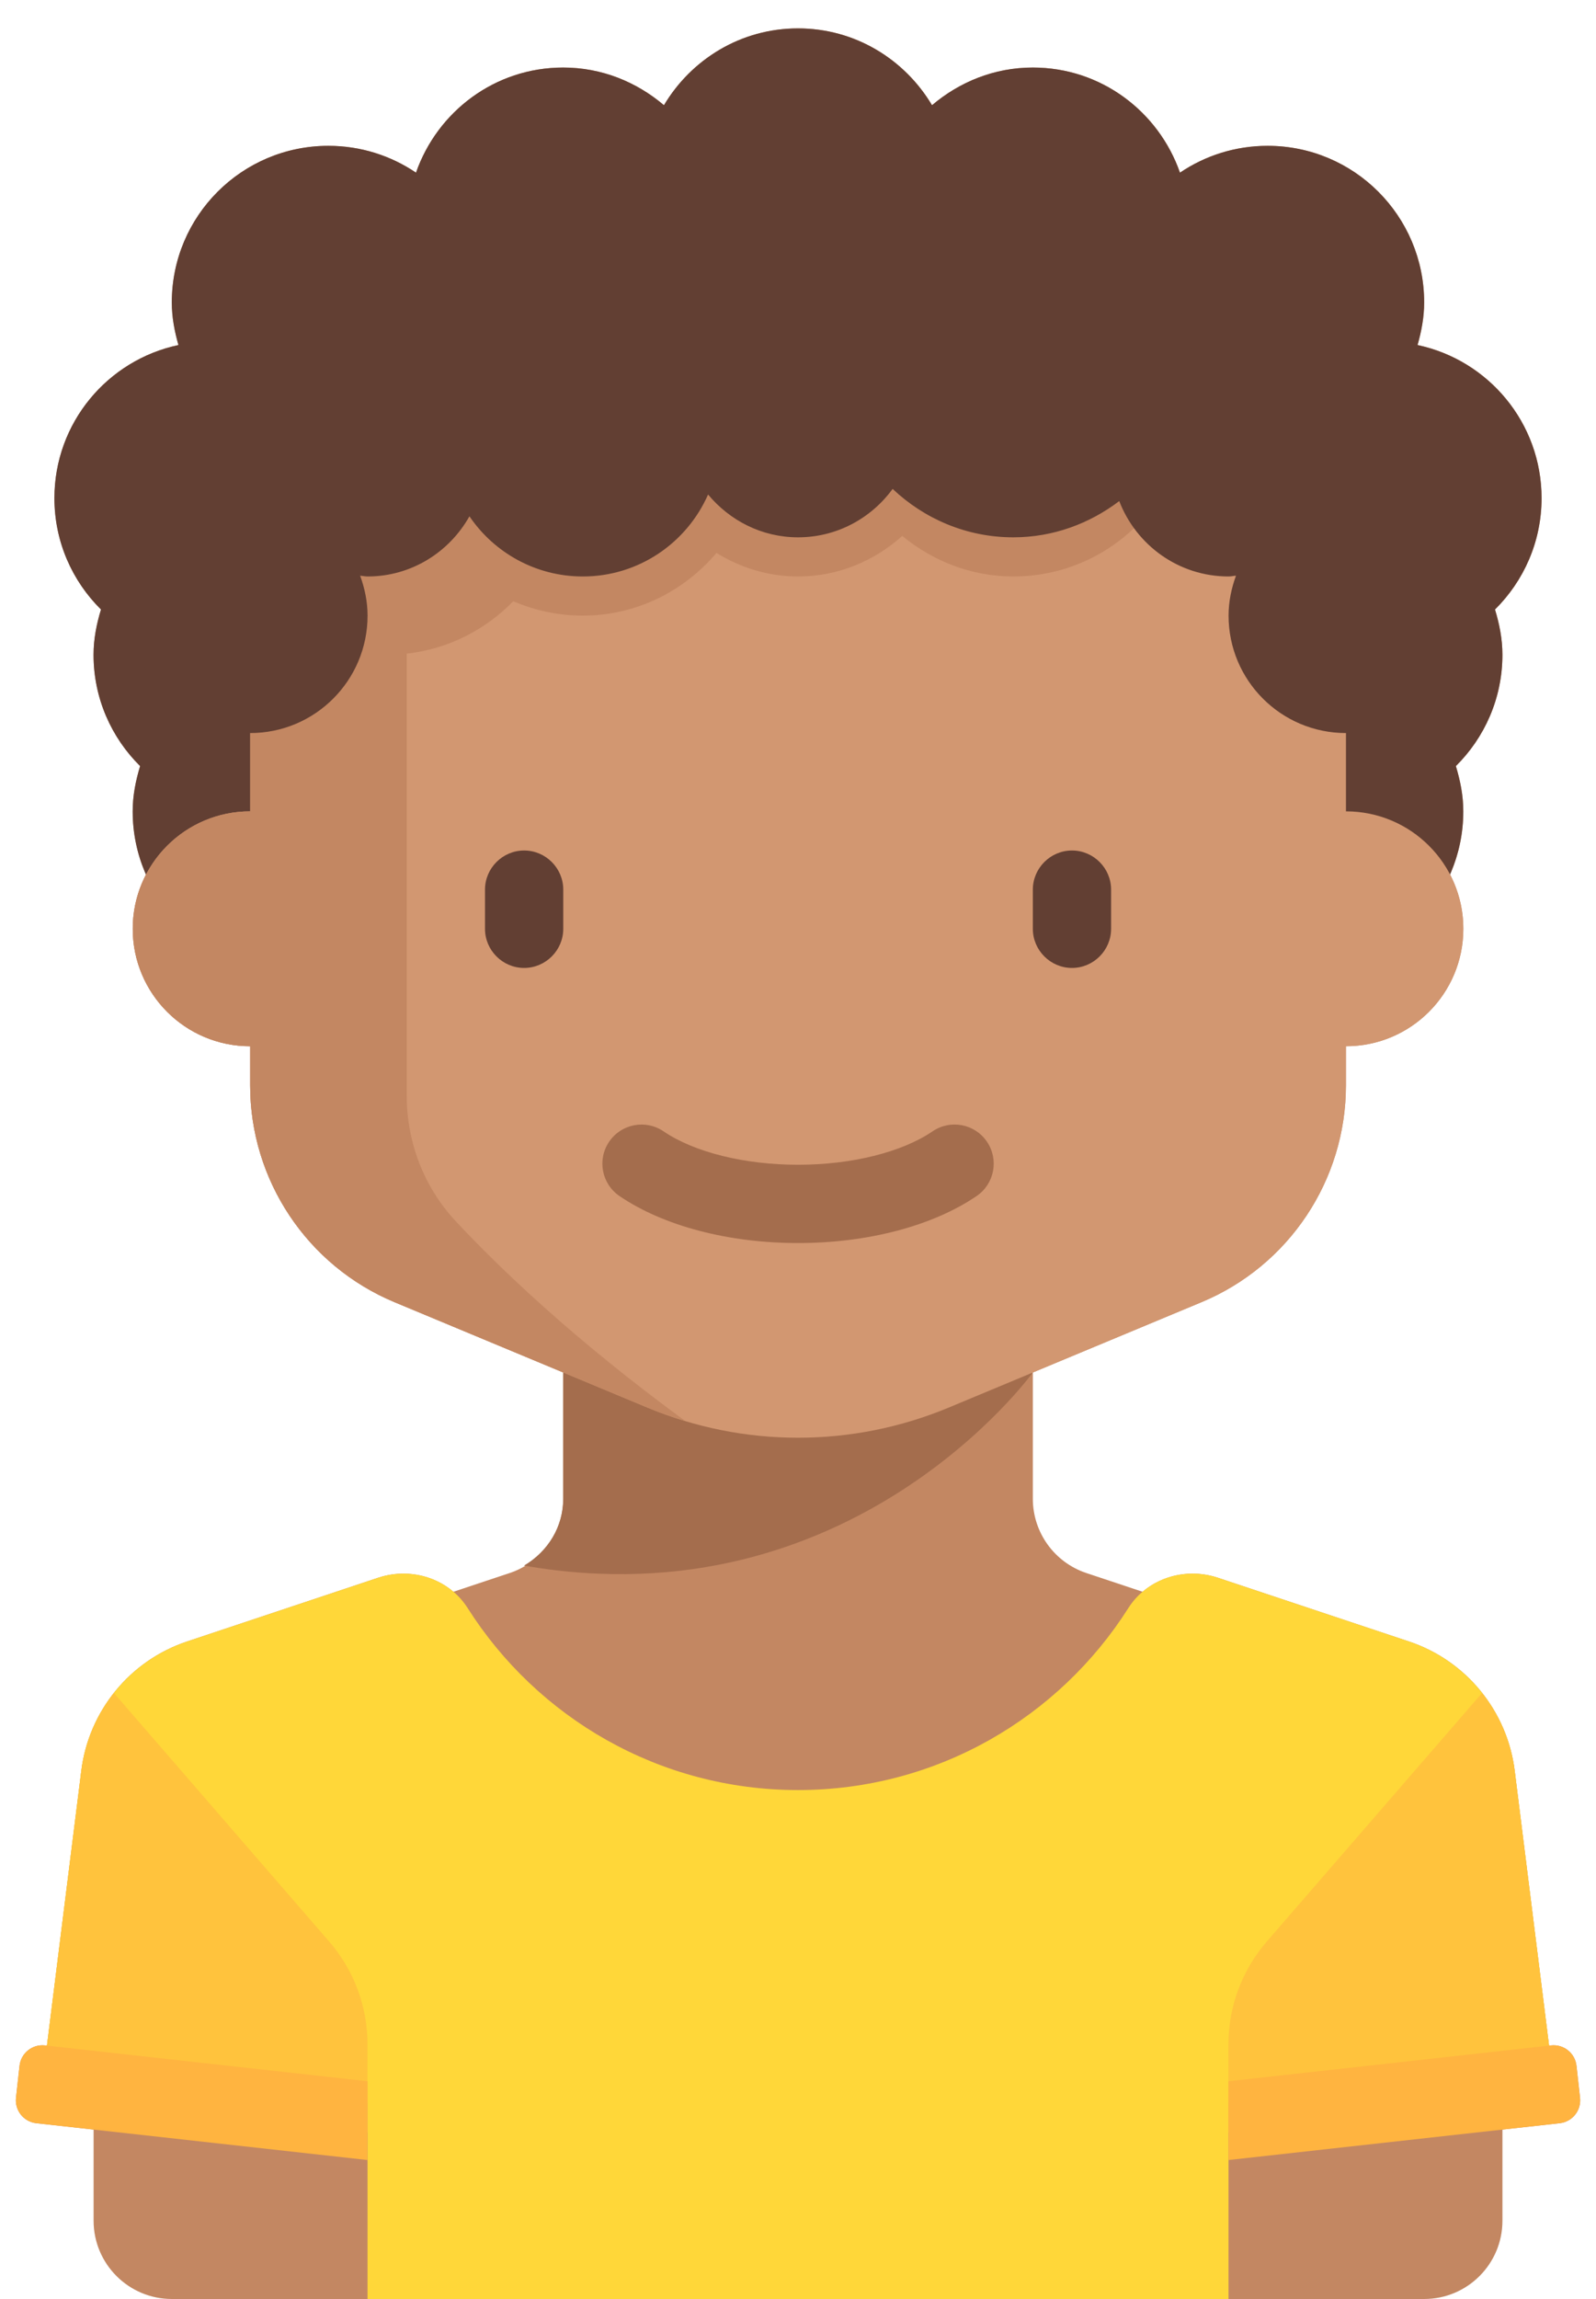 <svg width="50" height="72" viewBox="0 0 50 72" fill="none" xmlns="http://www.w3.org/2000/svg">
<path d="M49.501 65.698L49.389 64.696C49.345 64.3 48.988 64.014 48.592 64.058L48.53 64.065L47.453 55.45C47.219 53.576 45.929 52.003 44.137 51.406L38.153 49.411C37.331 49.137 36.43 49.311 35.796 49.851L34.033 49.264C33.032 48.93 32.357 47.993 32.357 46.937V42.983L37.638 40.782C40.38 39.641 42.165 36.962 42.165 33.992V32.766C44.197 32.766 45.843 31.119 45.843 29.088C45.843 28.475 45.693 27.897 45.427 27.388C45.694 26.783 45.843 26.114 45.843 25.41C45.843 24.913 45.748 24.444 45.611 23.992C46.51 23.103 47.069 21.87 47.069 20.506C47.069 20.009 46.974 19.54 46.837 19.088C47.736 18.199 48.296 16.966 48.296 15.601C48.296 13.243 46.629 11.276 44.41 10.806C44.532 10.379 44.617 9.937 44.617 9.471C44.617 6.763 42.422 4.567 39.713 4.567C38.696 4.567 37.751 4.877 36.968 5.407C36.299 3.495 34.498 2.115 32.357 2.115C31.148 2.115 30.055 2.569 29.2 3.295C28.344 1.86 26.793 0.889 25.001 0.889C23.209 0.889 21.657 1.86 20.802 3.295C19.947 2.569 18.854 2.115 17.644 2.115C15.504 2.115 13.703 3.495 13.033 5.407C12.25 4.877 11.305 4.567 10.288 4.567C7.58 4.567 5.384 6.763 5.384 9.471C5.384 9.937 5.47 10.379 5.591 10.806C3.372 11.276 1.706 13.243 1.706 15.601C1.706 16.966 2.265 18.199 3.165 19.088C3.027 19.54 2.932 20.009 2.932 20.506C2.932 21.87 3.491 23.103 4.391 23.992C4.254 24.444 4.158 24.913 4.158 25.41C4.158 26.114 4.307 26.783 4.574 27.388C4.309 27.897 4.158 28.475 4.158 29.088C4.158 31.119 5.804 32.766 7.836 32.766V33.992C7.836 36.962 9.621 39.64 12.363 40.783L17.644 42.983V46.938C17.644 47.993 16.969 48.93 15.968 49.264L14.205 49.851C13.571 49.311 12.67 49.137 11.848 49.411L5.864 51.406C4.072 52.003 2.783 53.576 2.548 55.45L1.471 64.065L1.409 64.058C1.013 64.014 0.656 64.3 0.612 64.696L0.501 65.698C0.457 66.094 0.742 66.451 1.138 66.495L2.932 66.694V69.548C2.932 70.902 4.03 72 5.384 72H11.514H38.487H44.617C45.972 72 47.069 70.902 47.069 69.548V66.694L48.863 66.495C49.259 66.451 49.545 66.094 49.501 65.698Z" fill="#C38762"/>
<path d="M46.835 19.088C47.735 18.199 48.294 16.966 48.294 15.601C48.294 13.243 46.628 11.276 44.409 10.806C44.53 10.379 44.616 9.937 44.616 9.471C44.616 6.763 42.42 4.567 39.712 4.567C38.694 4.567 37.75 4.877 36.966 5.407C36.297 3.495 34.496 2.115 32.355 2.115C31.146 2.115 30.053 2.569 29.198 3.295C28.343 1.86 26.791 0.889 24.999 0.889C23.207 0.889 21.656 1.86 20.8 3.295C19.945 2.569 18.852 2.115 17.643 2.115C15.502 2.115 13.701 3.495 13.032 5.407C12.248 4.877 11.304 4.567 10.287 4.567C7.578 4.567 5.382 6.763 5.382 9.471C5.382 9.937 5.468 10.379 5.59 10.806C3.37 11.276 1.704 13.243 1.704 15.601C1.704 16.966 2.263 18.199 3.163 19.088C3.026 19.54 2.93 20.009 2.93 20.506C2.93 21.87 3.489 23.103 4.389 23.992C4.252 24.444 4.156 24.913 4.156 25.41C4.156 28.118 6.352 30.314 9.06 30.314C9.061 30.314 9.061 30.314 9.062 30.314H40.936C40.937 30.314 40.937 30.314 40.938 30.314C43.646 30.314 45.842 28.118 45.842 25.41C45.842 24.913 45.746 24.444 45.609 23.992C46.509 23.103 47.068 21.87 47.068 20.506C47.068 20.009 46.972 19.54 46.835 19.088Z" fill="#623F33"/>
<path d="M38.487 72V65.87H48.755L47.452 55.45C47.218 53.576 45.929 52.003 44.137 51.406L38.153 49.411C37.111 49.063 35.938 49.434 35.349 50.362C33.176 53.786 29.356 56.061 25 56.061C20.644 56.061 16.824 53.786 14.651 50.362C14.062 49.434 12.89 49.063 11.848 49.411L5.864 51.406C4.072 52.003 2.782 53.576 2.548 55.45L1.382 64.779L11.514 65.87V72H38.487V72H38.487Z" fill="#FFD739"/>
<path d="M32.357 42.983L17.645 39.714V46.938C17.645 47.82 17.156 48.597 16.416 49.031C26.699 50.831 32.357 42.983 32.357 42.983Z" fill="#A46D4D"/>
<path d="M42.167 25.41V21.732C42.167 18.346 39.422 14.375 36.036 14.375H13.968C10.582 14.375 7.837 18.346 7.837 21.732V25.41C5.806 25.41 4.159 27.057 4.159 29.088C4.159 31.119 5.806 32.766 7.837 32.766V33.992C7.837 36.962 9.623 39.64 12.364 40.783L20.286 44.084C21.781 44.706 23.383 45.027 25.002 45.027C26.621 45.027 28.223 44.706 29.718 44.084L37.64 40.783C40.381 39.641 42.167 36.962 42.167 33.992V32.766C44.198 32.766 45.845 31.119 45.845 29.088C45.845 27.057 44.198 25.41 42.167 25.41Z" fill="#D29771"/>
<path d="M16.42 30.314C15.746 30.314 15.194 29.762 15.194 29.088V27.862C15.194 27.188 15.746 26.636 16.42 26.636C17.095 26.636 17.646 27.188 17.646 27.862V29.088C17.646 29.762 17.095 30.314 16.42 30.314Z" fill="#623F33"/>
<path d="M33.584 30.314C32.909 30.314 32.357 29.762 32.357 29.088V27.862C32.357 27.188 32.909 26.636 33.584 26.636C34.258 26.636 34.809 27.188 34.809 27.862V29.088C34.809 29.762 34.258 30.314 33.584 30.314Z" fill="#623F33"/>
<path d="M25.002 38.93C22.822 38.93 20.783 38.394 19.408 37.458C18.848 37.077 18.703 36.315 19.084 35.755C19.464 35.196 20.227 35.05 20.787 35.431C21.751 36.087 23.326 36.478 25.002 36.478C26.677 36.478 28.252 36.087 29.216 35.431C29.777 35.049 30.538 35.195 30.919 35.755C31.3 36.315 31.155 37.077 30.595 37.458C29.22 38.394 27.181 38.93 25.002 38.93Z" fill="#A46D4D"/>
<path d="M11.513 66.795V64.02C11.513 62.841 11.088 61.701 10.316 60.809L3.569 53.022C3.025 53.711 2.66 54.544 2.547 55.45L1.267 65.695C3.216 65.812 8.403 66.419 11.513 66.795Z" fill="#FFC33D"/>
<path d="M11.514 65.181L1.409 64.058C1.013 64.014 0.656 64.3 0.612 64.696L0.501 65.698C0.457 66.094 0.742 66.451 1.138 66.495L11.514 67.648V65.181Z" fill="#FFB440"/>
<path d="M38.485 66.795V64.02C38.485 62.841 38.91 61.701 39.683 60.809L46.429 53.022C46.973 53.711 47.338 54.544 47.451 55.45L48.732 65.695C46.782 65.812 41.595 66.419 38.485 66.795Z" fill="#FFC33D"/>
<path d="M38.485 65.181L48.59 64.058C48.987 64.014 49.344 64.3 49.388 64.696L49.499 65.698C49.543 66.094 49.257 66.451 48.861 66.495L38.485 67.648V65.181Z" fill="#FFB440"/>
<path d="M7.837 14.529V25.41C5.806 25.41 4.159 27.057 4.159 29.088C4.159 31.119 5.806 32.766 7.837 32.766V33.992C7.837 36.962 9.623 39.641 12.364 40.783L20.286 44.084C20.674 44.245 21.07 44.384 21.47 44.505C17.969 41.944 15.639 39.705 14.273 38.241C13.28 37.176 12.742 35.77 12.742 34.314V20.471C14.046 20.325 15.211 19.723 16.08 18.829C16.749 19.117 17.484 19.28 18.259 19.28C19.944 19.28 21.434 18.508 22.446 17.317C23.192 17.776 24.062 18.054 25.002 18.054C26.261 18.054 27.397 17.565 28.266 16.785C29.218 17.566 30.419 18.054 31.745 18.054C34.088 18.054 36.075 16.589 36.871 14.529H7.837Z" fill="#C38762"/>
<path d="M42.167 15.602C42.087 15.602 42.013 15.62 41.934 15.625C42.077 15.233 42.167 14.816 42.167 14.376C42.167 12.344 40.52 10.697 38.489 10.697C38.042 10.697 37.62 10.789 37.225 10.934C37.028 8.066 34.664 5.793 31.745 5.793C29.233 5.793 27.137 7.483 26.47 9.78C26.02 9.584 25.525 9.471 25.002 9.471C23.626 9.471 22.441 10.236 21.81 11.355C21.038 10.219 19.736 9.471 18.259 9.471C16.503 9.471 14.999 10.528 14.334 12.038C13.659 11.226 12.654 10.697 11.516 10.697C10.149 10.697 8.957 11.443 8.323 12.549C8.239 12.541 8.154 12.537 8.067 12.537C6.671 12.537 5.538 13.669 5.538 15.065C5.538 15.477 5.639 15.865 5.814 16.209C4.817 16.867 4.159 17.996 4.159 19.28C4.159 21.311 5.806 22.958 7.837 22.958C9.869 22.958 11.515 21.311 11.515 19.28C11.515 18.839 11.425 18.422 11.283 18.03C11.361 18.035 11.436 18.054 11.515 18.054C12.892 18.054 14.077 17.289 14.707 16.17C15.479 17.307 16.782 18.054 18.259 18.054C20.015 18.054 21.519 16.997 22.183 15.487C22.858 16.299 23.863 16.828 25.002 16.828C26.222 16.828 27.296 16.227 27.965 15.312C28.953 16.245 30.278 16.828 31.745 16.828C32.997 16.828 34.138 16.395 35.064 15.693C35.595 17.071 36.923 18.054 38.489 18.054C38.568 18.054 38.643 18.035 38.721 18.03C38.579 18.422 38.489 18.839 38.489 19.28C38.489 21.311 40.135 22.958 42.167 22.958C44.198 22.958 45.845 21.311 45.845 19.28C45.845 17.248 44.198 15.602 42.167 15.602Z" fill="#623F33"/>
</svg>

